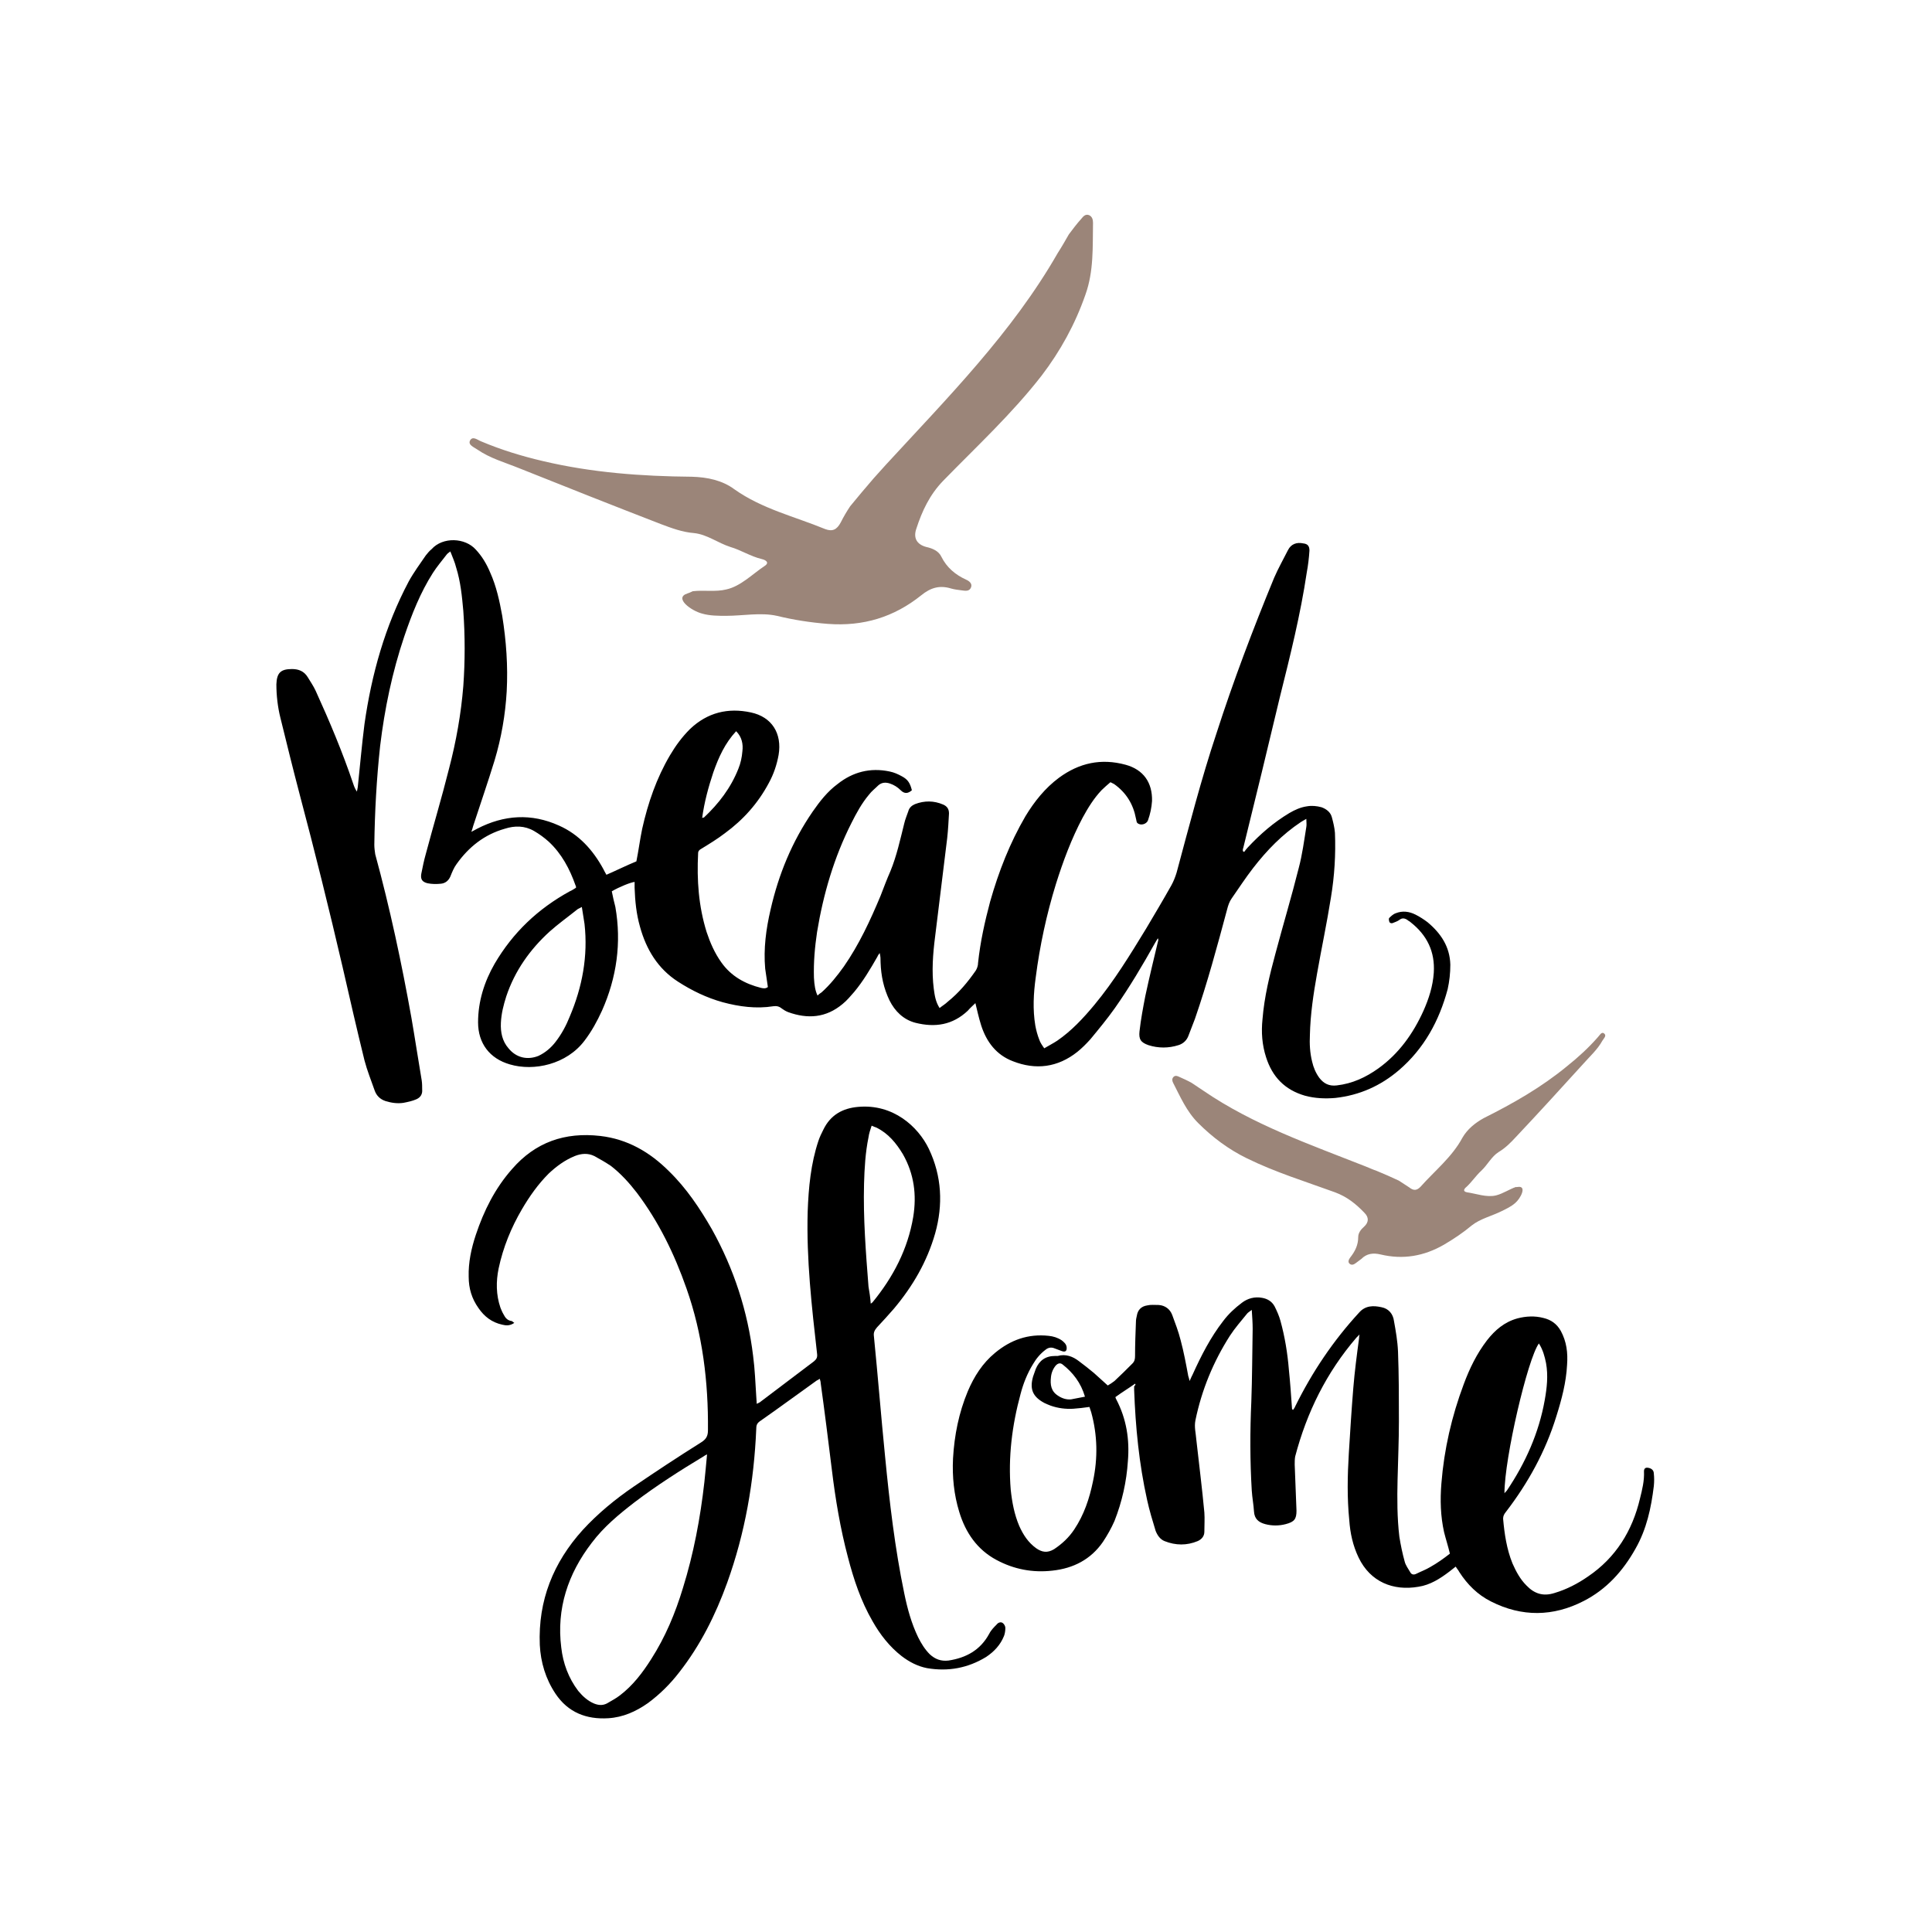 <?xml version="1.0" encoding="utf-8"?>
<!-- Generator: Adobe Illustrator 21.0.1, SVG Export Plug-In . SVG Version: 6.00 Build 0)  -->
<svg version="1.1" id="Calque_1" xmlns="http://www.w3.org/2000/svg" xmlns:xlink="http://www.w3.org/1999/xlink" x="0px" y="0px"
	 viewBox="0 0 432 432" style="enable-background:new 0 0 432 432;" xml:space="preserve">
<style type="text/css">
	.st0{fill:#DA4D7C;}
	.st1{fill:#C87B33;}
	.st2{fill:#DA1C5C;}
	.st3{fill:#C29347;}
	.st4{fill:#010101;}
	.st5{fill:#9B8579;}
	.st6{fill:#5790BC;}
</style>
<g>
	<g>
		<path d="M218.1,224.3c-0.6,0.6-1.2,1.1-1.7,1.7c-3.4,3.2-7.3,3.8-11.7,2.7c-2.7-0.7-4.6-2.6-5.8-5c-1.3-2.7-1.9-5.5-2-8.5
			c0-0.7,0-1.4-0.2-2.1c-0.2,0.3-0.4,0.5-0.5,0.8c-1.6,2.8-3.2,5.5-5.2,7.9c-0.8,0.9-1.6,1.9-2.6,2.7c-3.7,3.1-7.8,3.4-12.2,1.8
			c-0.5-0.2-1-0.5-1.4-0.8c-0.6-0.5-1.2-0.6-1.9-0.5c-3.8,0.6-7.6,0.1-11.3-0.9c-3.6-1-6.9-2.6-10-4.6c-4.5-2.9-7.1-7.2-8.5-12.3
			c-0.8-2.8-1.1-5.7-1.2-8.7c0-0.4,0-0.9,0-1.3c-0.9,0.1-3.4,1.1-5.1,2.1c0.2,1.1,0.5,2.3,0.8,3.5c1.4,8,0.3,15.8-3,23.2
			c-1.1,2.4-2.3,4.6-3.9,6.7c-4,5.3-11.3,6.9-16.7,5.3c-4.5-1.3-7.1-4.7-7.1-9.4c0-4.7,1.4-9.1,3.7-13.1c4.1-7,9.7-12.3,16.8-16.2
			c0.5-0.2,0.9-0.5,1.4-0.8c0-0.2,0-0.4-0.1-0.5c-1.3-3.7-3.1-7.1-6-9.8c-1-0.9-2.1-1.7-3.3-2.4c-2.1-1.2-4.3-1.2-6.5-0.5
			c-4.6,1.3-8.1,4.1-10.8,7.9c-0.6,0.8-1,1.8-1.4,2.8c-0.4,0.9-1.1,1.5-2.1,1.6c-1,0.1-2,0.1-3-0.1c-1.2-0.3-1.6-0.9-1.4-2.1
			c0.3-1.5,0.6-3,1-4.4c1.7-6.4,3.6-12.7,5.2-19.1c1.6-6.1,2.7-12.3,3.2-18.5c0.4-5.6,0.4-11.2,0-16.8c-0.3-3.3-0.6-6.5-1.6-9.7
			c-0.3-1.2-0.8-2.3-1.3-3.6c-0.4,0.3-0.7,0.5-0.9,0.8c-1,1.3-2.1,2.6-3,4c-2.8,4.4-4.7,9.2-6.4,14.2c-2.7,8-4.4,16.2-5.4,24.5
			c-0.8,7.4-1.2,14.7-1.3,22.1c0,0.7,0.1,1.4,0.2,2.1c3.3,12.1,5.9,24.3,8.1,36.6c0.8,4.6,1.5,9.3,2.3,14c0.1,0.7,0.1,1.4,0.1,2
			c0.1,1.1-0.4,1.8-1.3,2.2c-0.9,0.4-1.9,0.6-2.9,0.8c-1.4,0.2-2.7,0-4-0.4c-1.2-0.4-2-1.2-2.4-2.3c-0.8-2.3-1.7-4.5-2.3-6.8
			c-1.7-6.9-3.3-13.9-4.9-20.9c-3-12.9-6.2-25.8-9.6-38.6c-1.5-5.7-2.9-11.4-4.3-17.1c-0.6-2.4-0.9-5-0.9-7.5c0.1-2.6,1-3.4,3.5-3.4
			c1.5,0,2.7,0.5,3.5,1.8c0.6,1,1.3,2,1.8,3.1c3.1,6.8,6,13.7,8.4,20.8c0.2,0.6,0.4,1.1,0.8,1.7c0.1-0.3,0.1-0.6,0.2-1
			c0.5-4.7,0.9-9.4,1.5-14.1c1.6-11.2,4.6-21.9,9.9-31.9c1.1-2,2.5-3.9,3.8-5.8c0.4-0.5,0.8-1,1.3-1.4c2.5-2.8,7.5-2.6,9.9,0.1
			c1.4,1.5,2.4,3.2,3.2,5.1c1.4,3.1,2.1,6.4,2.7,9.7c0.9,5.6,1.3,11.2,1,16.9c-0.3,5.2-1.2,10.4-2.7,15.4c-1.5,4.9-3.2,9.8-4.8,14.7
			c-0.1,0.4-0.2,0.7-0.4,1.3c0.6-0.3,0.9-0.5,1.3-0.7c6-3.1,12.1-3.5,18.3-0.7c4.5,2,7.6,5.5,9.9,9.7c0.2,0.4,0.4,0.8,0.7,1.3
			c2.3-1,4.5-2.1,6.7-3c0.5-2.5,0.8-4.9,1.3-7.3c1.3-5.8,3.2-11.3,6.2-16.4c1.3-2.2,2.7-4.1,4.5-5.9c3.9-3.7,8.5-4.8,13.6-3.7
			c4.7,1,7,4.7,6.2,9.5c-0.4,2.2-1.1,4.3-2.2,6.3c-2.4,4.5-5.7,8.2-9.8,11.2c-1.7,1.3-3.5,2.4-5.3,3.5c-0.4,0.2-0.7,0.5-0.7,1
			c-0.3,6,0.1,11.8,1.9,17.6c0.8,2.4,1.8,4.7,3.3,6.8c2.2,3.1,5.3,4.8,8.9,5.7c0.5,0.1,1,0.2,1.5-0.2c-0.2-1.4-0.4-2.8-0.6-4.1
			c-0.4-4.5,0.2-8.9,1.2-13.2c1.8-7.9,4.8-15.2,9.4-21.9c1.6-2.3,3.3-4.5,5.6-6.2c3.4-2.7,7.3-3.7,11.6-2.8c1,0.2,1.9,0.6,2.8,1.1
			c1.3,0.7,1.8,1.5,2.2,3.1c-0.9,0.8-1.7,0.8-2.5,0c-0.7-0.7-1.5-1.2-2.4-1.5c-0.9-0.3-1.8-0.3-2.6,0.4c-0.7,0.7-1.5,1.3-2.1,2.1
			c-1.6,1.9-2.8,4.1-3.9,6.3c-3.9,7.7-6.3,15.9-7.7,24.4c-0.5,3.4-0.8,6.7-0.7,10.2c0.1,1.8,0.3,2.9,0.8,4c0.3-0.3,0.6-0.5,0.9-0.7
			c1.9-1.7,3.5-3.7,5-5.8c3.4-4.9,5.9-10.3,8.2-15.8c0.7-1.8,1.4-3.7,2.2-5.5c1.4-3.4,2.2-7.1,3.1-10.7c0.2-0.9,0.6-1.8,0.9-2.7
			c0.2-0.8,0.8-1.3,1.5-1.6c2.1-0.8,4.2-0.8,6.3,0.1c0.9,0.4,1.3,1,1.3,2c-0.1,1.8-0.2,3.7-0.4,5.5c-0.9,7.3-1.8,14.7-2.7,22
			c-0.5,3.9-0.8,7.8-0.3,11.7c0.2,1.5,0.4,2.9,1.3,4.3c0.6-0.5,1.3-0.9,1.8-1.4c2.5-2,4.5-4.4,6.3-7c0.3-0.5,0.5-1.1,0.5-1.7
			c0.5-4.7,1.5-9.2,2.7-13.7c1.9-6.7,4.4-13.1,7.9-19.1c2-3.3,4.4-6.3,7.5-8.6c4.5-3.3,9.4-4.4,14.9-2.9c4,1.1,6,4,5.9,8.1
			c-0.1,1.5-0.4,2.9-0.9,4.3c-0.3,0.9-1.7,1.3-2.4,0.6c-0.2-0.2-0.2-0.7-0.3-1c-0.6-3.2-2.2-5.8-4.9-7.7c-0.2-0.1-0.4-0.2-0.8-0.4
			c-0.7,0.6-1.4,1.2-2,1.8c-1.7,1.8-3,3.9-4.2,6.1c-2.5,4.7-4.4,9.8-6,14.9c-2.1,6.8-3.6,13.8-4.5,20.8c-0.5,3.6-0.7,7.2-0.1,10.8
			c0.2,1.1,0.5,2.2,0.9,3.2c0.2,0.6,0.6,1.2,1.1,1.9c1-0.6,2-1.1,2.9-1.7c3.2-2.2,5.8-5,8.3-8c4.4-5.3,8-11.2,11.6-17.1
			c1.9-3.2,3.8-6.4,5.6-9.6c0.5-0.9,0.9-1.9,1.2-2.9c2.8-10.4,5.5-20.9,8.9-31.1c3.8-11.8,8.2-23.4,12.9-34.8
			c0.9-2.1,2.1-4.2,3.1-6.2c0.7-1.4,2-1.8,3.4-1.5c1,0.1,1.4,0.6,1.4,1.6c-0.1,1.6-0.3,3.3-0.6,4.9c-1.4,9.4-3.7,18.6-6,27.8
			c-2.7,11.3-5.4,22.5-8.2,33.8c-0.1,0.2-0.1,0.4-0.1,0.7c0.1,0.1,0.2,0.1,0.3,0.2c0.3-0.4,0.5-0.7,0.8-1c2.8-3,5.8-5.6,9.3-7.7
			c1.2-0.7,2.5-1.3,3.9-1.5c1.1-0.2,2.2-0.1,3.3,0.2c1.1,0.4,2,1.1,2.3,2.2c0.3,1.1,0.6,2.3,0.7,3.5c0.2,4.8-0.1,9.7-0.9,14.5
			c-0.9,5.7-2.1,11.3-3.1,17c-0.8,4.5-1.5,9.1-1.6,13.7c-0.1,2,0,4,0.5,6c0.3,1.3,0.8,2.5,1.6,3.6c1,1.3,2.2,1.9,3.9,1.7
			c3.5-0.4,6.5-1.8,9.3-3.8c4.6-3.3,7.8-7.8,10.1-12.9c1.2-2.7,2.1-5.5,2.3-8.5c0.3-4.7-1.5-8.4-5.2-11.3c-0.2-0.2-0.5-0.3-0.7-0.5
			c-0.6-0.4-1.2-0.5-1.8,0c-0.4,0.3-1,0.5-1.5,0.7c-0.2,0.1-0.6,0-0.7-0.2c-0.1-0.2-0.2-0.7-0.1-0.9c0.4-0.4,0.9-0.9,1.5-1.1
			c1.5-0.6,3-0.4,4.4,0.3c1,0.5,1.9,1.1,2.7,1.7c3,2.5,5,5.5,5.1,9.5c0,1.9-0.2,3.7-0.6,5.5c-1.9,7.1-5.3,13.3-10.9,18.1
			c-4.1,3.5-8.8,5.6-14.2,6.2c-2.3,0.2-4.6,0.1-6.8-0.5c-4.5-1.3-7.3-4.2-8.7-8.6c-0.9-2.8-1.1-5.6-0.8-8.5c0.4-5,1.6-9.9,2.9-14.7
			c1.7-6.4,3.6-12.7,5.2-19.1c0.8-3,1.2-6.1,1.7-9.2c0.1-0.5,0-1.1,0-1.8c-0.5,0.3-0.9,0.5-1.2,0.7c-4.2,2.8-7.6,6.3-10.7,10.3
			c-1.7,2.2-3.2,4.5-4.8,6.8c-0.5,0.7-0.8,1.6-1,2.4c-2.2,8.2-4.4,16.4-7.2,24.5c-0.5,1.3-1,2.6-1.5,3.9c-0.4,1-1.2,1.7-2.2,2
			c-2.2,0.7-4.5,0.7-6.7,0c-1.7-0.6-2.2-1.3-2-3.1c0.3-2.7,0.8-5.3,1.3-7.9c0.9-4.2,1.9-8.3,2.9-12.5c0-0.1,0-0.2-0.1-0.4
			c-0.2,0.3-0.4,0.7-0.6,1c-2.8,5-5.7,9.9-9,14.6c-1.7,2.4-3.6,4.7-5.5,7c-0.9,1-1.9,2-2.9,2.8c-4.4,3.5-9.3,4.1-14.4,2.1
			c-3.7-1.4-5.9-4.3-7.1-8C218.8,227.4,218.5,225.9,218.1,224.3z M130.1,202.8c-0.5,0.3-0.9,0.4-1.2,0.7c-2,1.6-4.1,3.1-6,4.8
			c-4.4,4-7.8,8.8-9.7,14.5c-0.6,1.9-1.1,3.8-1.2,5.9c-0.1,2.1,0.3,4.1,1.7,5.7c1.7,2.1,4.2,2.7,6.7,1.7c1.5-0.7,2.8-1.8,3.8-3.1
			c1.4-1.8,2.4-3.7,3.2-5.7c2.8-6.6,4.1-13.5,3.3-20.7C130.5,205.3,130.3,204.1,130.1,202.8z M164.6,163.5c-2.5,2.7-3.9,5.8-5.1,9.2
			c-1.1,3.3-2,6.6-2.5,10.2c0.2-0.1,0.3-0.1,0.4-0.1c3.3-3.1,6-6.6,7.7-10.9c0.5-1.2,0.8-2.6,0.9-3.9
			C166.2,166.4,165.9,164.8,164.6,163.5z"/>
		<path d="M253.8,309.4c-1.4,1-2.9,1.9-4.4,3c0.1,0.2,0.1,0.4,0.2,0.5c2.3,4.4,3,9,2.6,13.8c-0.3,4.6-1.3,9.1-3,13.4
			c-0.7,1.6-1.6,3.2-2.6,4.7c-2.7,3.9-6.6,5.9-11.3,6.4c-4.4,0.5-8.6-0.3-12.5-2.4c-4.3-2.3-6.9-6.1-8.3-10.7
			c-1.2-3.9-1.6-7.9-1.4-12c0.3-5.2,1.3-10.2,3.3-15c1.4-3.3,3.3-6.3,6.1-8.6c3.5-2.9,7.4-4.3,12-3.8c1,0.1,2,0.4,2.9,1
			c0.5,0.4,1,0.8,1.1,1.5c0.1,0.9-0.3,1.2-1.1,0.9c-0.5-0.2-1.1-0.4-1.6-0.6c-0.7-0.3-1.4-0.2-2,0.3c-1.2,0.9-2.1,2-2.8,3.2
			c-1.3,2.1-2.2,4.4-2.8,6.7c-1.9,7-2.8,14.1-2.2,21.4c0.3,2.8,0.8,5.5,1.9,8.1c0.9,2,2,3.7,3.8,5c1.3,0.9,2.5,1.1,4,0.2
			c1.8-1.2,3.3-2.6,4.5-4.4c2.2-3.3,3.4-6.9,4.2-10.8c1.1-5.2,1-10.3-0.4-15.4c-0.1-0.4-0.3-0.8-0.4-1.2c-1.3,0.2-2.4,0.3-3.6,0.4
			c-1.7,0.1-3.4-0.1-5.1-0.7c-0.5-0.2-1-0.4-1.4-0.6c-2.6-1.4-3.3-3.1-2.5-5.9c0.2-0.6,0.4-1.1,0.6-1.7c0.8-1.9,2.2-2.9,4.3-2.9
			c0.2,0,0.4,0,0.6,0c1.8-0.5,3.4,0.1,4.8,1.2c1.1,0.8,2.2,1.7,3.3,2.6c1,0.9,2,1.8,3.1,2.8c0.5-0.3,1-0.6,1.5-1
			c1.4-1.3,2.7-2.6,4-3.9c0.5-0.5,0.6-1,0.6-1.7c0-2.6,0.1-5.1,0.2-7.7c0-0.4,0.1-0.9,0.2-1.3c0.2-1.3,1-2.1,2.3-2.3
			c0.8-0.2,1.7-0.1,2.6-0.1c1.4,0.1,2.5,0.9,3,2.2c0.7,1.9,1.4,3.7,1.9,5.7c0.7,2.6,1.2,5.3,1.7,8c0.1,0.3,0.2,0.6,0.3,1.1
			c0.3-0.7,0.5-1.1,0.7-1.5c1.9-4.2,4-8.3,6.8-11.9c1.2-1.6,2.6-2.9,4.2-4.1c1.3-1,2.9-1.4,4.5-1.1c1.2,0.2,2.2,0.8,2.8,1.9
			c0.5,1,1,2.1,1.3,3.2c1,3.6,1.6,7.3,1.9,11c0.3,2.9,0.5,5.8,0.7,8.7c0,0.1,0.1,0.1,0.2,0.3c0.2-0.3,0.4-0.5,0.5-0.8
			c3.8-7.7,8.5-14.7,14.3-21c1.4-1.6,3.2-1.6,5-1.2c1.6,0.3,2.6,1.5,2.8,3.1c0.4,2.2,0.8,4.5,0.9,6.8c0.2,5.2,0.2,10.4,0.2,15.6
			c0,4.4-0.2,8.7-0.3,13.1c-0.1,4.2-0.1,8.5,0.4,12.7c0.3,1.9,0.7,3.8,1.2,5.6c0.2,0.8,0.8,1.6,1.2,2.3c0.3,0.6,0.8,0.7,1.4,0.4
			c1-0.5,2.1-0.9,3.1-1.5c1.6-0.9,3-1.9,4.4-3c-0.4-1.7-0.9-3.2-1.3-4.8c-0.8-3.6-0.9-7.2-0.6-10.9c0.6-7.6,2.3-15,5-22.2
			c1.3-3.5,2.9-6.8,5.2-9.8c1.8-2.3,3.9-4.1,6.8-4.9c1.9-0.5,3.9-0.6,5.8-0.1c1.7,0.4,3,1.3,3.9,2.9c1.3,2.4,1.6,4.9,1.4,7.6
			c-0.2,3.9-1.2,7.7-2.4,11.5c-2.4,7.8-6.3,14.9-11.3,21.4c-0.4,0.5-0.6,0.9-0.6,1.5c0.3,3.4,0.8,6.8,2.1,10
			c0.8,1.8,1.7,3.5,3.1,4.9c1.8,1.9,3.8,2.5,6.3,1.7c2.7-0.8,5.2-2.1,7.5-3.7c6.2-4.2,9.9-10.2,11.6-17.4c0.5-2,1-4,0.9-6.1
			c0-0.6,0.3-0.9,0.9-0.8c0.7,0.1,1.3,0.5,1.3,1.3c0.1,0.9,0.1,1.8,0,2.8c-0.6,4.9-1.6,9.6-4.1,14c-2.8,5-6.5,9.1-11.6,11.7
			c-6.8,3.5-13.8,3.6-20.7,0.1c-3-1.5-5.3-3.8-7.1-6.6c-0.2-0.4-0.5-0.7-0.8-1.2c-0.5,0.4-1,0.8-1.4,1.1c-2.1,1.6-4.3,3-6.9,3.4
			c-5.7,1-10.8-1.1-13.4-6.5c-1.3-2.7-1.9-5.5-2.1-8.4c-0.5-5-0.4-9.9-0.1-14.9c0.3-4.9,0.6-9.7,1-14.6c0.3-3.7,0.8-7.5,1.3-11.2
			c0-0.2,0-0.4,0.1-0.8c-0.3,0.3-0.5,0.5-0.7,0.7c-6.7,7.8-11.1,16.7-13.7,26.6c-0.1,0.6-0.1,1.2-0.1,1.8c0.1,3.4,0.3,6.9,0.4,10.3
			c0,1.9-0.5,2.5-2.4,3c-1.5,0.4-3.1,0.4-4.6,0c-1.5-0.4-2.4-1.2-2.5-2.8c-0.1-1.6-0.4-3.1-0.5-4.7c-0.4-6.6-0.4-13.3-0.1-19.9
			c0.2-5.4,0.2-10.9,0.3-16.3c0-1.3-0.1-2.6-0.2-4.2c-0.5,0.4-0.9,0.6-1.1,0.9c-1.3,1.6-2.7,3.2-3.8,4.9c-3.7,5.8-6.3,12.1-7.7,18.9
			c-0.3,1.5,0.1,2.9,0.2,4.3c0.6,5.4,1.3,10.9,1.8,16.3c0.1,1.4,0,2.9,0,4.3c0,1-0.6,1.7-1.5,2.1c-2.4,1-4.9,1-7.4,0
			c-1-0.4-1.6-1.3-2-2.3c-0.7-2.3-1.4-4.6-1.9-6.9c-1.8-8.1-2.6-16.3-2.9-24.6c0-0.3,0-0.6,0-0.8C254,309.6,253.9,309.5,253.8,309.4
			z M336.4,333.9c0.3-0.4,0.5-0.5,0.6-0.7c4.1-6.1,7.1-12.8,8.4-20.1c0.5-2.8,0.8-5.5,0.3-8.3c-0.3-1.5-0.7-3-1.6-4.4
			C341.6,303.8,336.4,326,336.4,333.9z M242.6,312.3c-0.9-3.1-2.7-5.4-5-7.2c-0.5-0.4-1-0.3-1.5,0.2c-0.6,0.7-1,1.6-1.1,2.6
			c-0.2,1.7,0,3.2,1.6,4.2c0.9,0.6,1.9,0.9,2.9,0.8C240.6,312.7,241.5,312.5,242.6,312.3z"/>
		<path d="M115,295.8c-1,0.7-1.9,0.6-2.7,0.4c-2.3-0.5-4-1.8-5.3-3.7c-1.5-2.1-2.2-4.4-2.2-7c-0.1-3.2,0.6-6.4,1.6-9.4
			c1.8-5.4,4.3-10.4,8.1-14.7c5.2-6,11.8-8.3,19.7-7.4c6.1,0.7,11.1,3.6,15.4,7.9c3.9,3.8,6.9,8.3,9.6,13c4.9,8.8,8,18.3,9.2,28.3
			c0.4,3,0.5,6,0.7,9c0,0.5,0.1,1,0.1,1.7c0.4-0.2,0.7-0.3,0.9-0.5c4-3,7.9-6,11.9-9c0.6-0.5,0.8-0.9,0.7-1.7
			c-1.2-10.6-2.4-21.1-2.1-31.8c0.2-5.4,0.7-10.7,2.4-15.8c0.3-0.9,0.7-1.7,1.1-2.5c1.6-3.3,4.3-4.8,7.8-5.1
			c7.8-0.7,13.4,4.4,15.8,9.4c2.9,6.1,3.2,12.5,1.4,18.9c-1.8,6.3-5,11.8-9.2,16.8c-1.2,1.4-2.5,2.8-3.8,4.2
			c-0.5,0.6-0.8,1.1-0.7,1.9c0.9,9,1.6,17.9,2.5,26.9c1,10.3,2.2,20.6,4.3,30.7c0.7,3.4,1.6,6.7,3.1,9.8c0.7,1.4,1.5,2.7,2.6,3.8
			c1.2,1.1,2.5,1.6,4.2,1.4c3.9-0.6,7.1-2.3,9.1-6c0.4-0.8,1.1-1.5,1.7-2.1c0.3-0.4,0.9-0.6,1.3-0.3c0.3,0.2,0.6,0.7,0.6,1.1
			c0,0.6-0.1,1.3-0.3,1.8c-0.8,2-2.2,3.5-4,4.7c-4.1,2.5-8.5,3.3-13.2,2.5c-2.1-0.4-4-1.4-5.7-2.7c-2.7-2.1-4.8-4.8-6.5-7.8
			c-2.6-4.5-4.2-9.3-5.5-14.3c-1.7-6.4-2.8-13-3.6-19.6c-0.8-6.5-1.6-12.9-2.5-19.4c0-0.3-0.1-0.5-0.2-0.9c-0.3,0.2-0.5,0.3-0.7,0.4
			c-4.2,3-8.4,6.1-12.7,9.1c-0.7,0.5-0.8,1-0.8,1.7c-0.5,11.8-2.5,23.3-6.5,34.4c-2.6,7.2-6,14-10.7,20c-2,2.6-4.3,4.9-7,6.9
			c-2.7,1.9-5.6,3.2-8.9,3.4c-4.9,0.3-9-1.3-11.8-5.5c-2.2-3.3-3.3-7-3.5-10.9c-0.4-9.9,3-18.4,9.6-25.7c3.4-3.7,7.3-6.9,11.4-9.7
			c5-3.4,10-6.7,15.1-9.9c1.1-0.7,1.5-1.4,1.5-2.7c0.1-10.8-1.2-21.5-4.8-31.7c-2.7-7.7-6.2-14.9-11.1-21.4c-1.7-2.2-3.6-4.3-5.8-6
			c-1.2-0.8-2.4-1.5-3.7-2.2c-1.4-0.7-2.9-0.6-4.4,0c-2.2,0.9-4.1,2.3-5.8,3.9c-2.4,2.4-4.3,5.1-6,8c-2.4,4.1-4.2,8.5-5.2,13.2
			c-0.6,2.9-0.6,5.9,0.4,8.8c0.2,0.5,0.4,1,0.7,1.5c0.4,0.8,0.9,1.4,1.9,1.5C114.4,295.4,114.6,295.5,115,295.8z M158.1,325.2
			c-0.4,0.2-0.6,0.3-0.7,0.4c-5.3,3.2-10.5,6.5-15.5,10.3c-3.5,2.7-6.9,5.5-9.6,9.1c-5.3,6.9-7.9,14.7-6.8,23.4
			c0.4,3.5,1.6,6.8,3.8,9.7c1,1.2,2.1,2.2,3.5,2.8c1,0.4,1.9,0.5,2.9,0c1-0.6,2-1.1,2.9-1.8c2.9-2.2,5.1-5.1,7-8.1
			c3.2-5,5.4-10.3,7.1-15.9c2.4-7.7,3.9-15.7,4.8-23.7C157.7,329.4,157.9,327.5,158.1,325.2z M194.7,291.5c0.3-0.2,0.4-0.3,0.4-0.3
			c4.6-5.6,7.9-11.9,9.1-19.1c0.8-4.9,0.2-9.6-2.3-14c-1.5-2.5-3.3-4.7-6-6c-0.3-0.1-0.6-0.2-1-0.4c-0.3,0.9-0.6,1.8-0.7,2.6
			c-0.7,3.4-0.9,6.9-1,10.4c-0.2,7.7,0.4,15.3,1,23C194.4,288.8,194.6,290.1,194.7,291.5z"/>
	</g>
	<path class="st5" d="M153.7,132.7c-3.1,1,0.9,3.9,3.3,4.5c1.7,0.5,3.6,0.5,5.4,0.5c3.7,0,7.7-0.8,11.3,0c3.7,0.9,7.5,1.5,11.4,1.8
		c7.9,0.6,14.8-1.5,20.9-6.4c2.1-1.7,4.1-2.3,6.7-1.5c0.7,0.2,1.5,0.3,2.3,0.4c0.8,0.1,1.7,0.3,2.1-0.6c0.4-0.9-0.4-1.5-1.1-1.8
		c-2.4-1.1-4.3-2.7-5.5-5.1c-0.6-1.3-2-1.9-3.4-2.2c-2.2-0.6-2.9-2.1-2.2-4.1c1.3-4,3-7.6,6-10.7c7.5-7.7,15.4-15,22-23.5
		c4.2-5.5,7.5-11.5,9.8-18.1c1.9-5.3,1.6-10.7,1.7-16.1c0-0.7-0.2-1.4-0.9-1.7c-0.8-0.3-1.3,0.3-1.7,0.8c-1,1.1-1.9,2.3-2.8,3.5
		c-0.8,1.4-1.6,2.8-2.5,4.2c-10.2,17.8-24.6,32.3-38.4,47.3c-0.9,1-1.8,2-2.7,3c-1.8,2.1-3.6,4.2-5.3,6.3c-0.8,1.2-1.5,2.4-2.1,3.6
		c-0.9,1.7-1.9,2.1-3.5,1.5c-6.8-2.8-14.1-4.5-20.3-8.9c-2.7-2-6-2.7-9.5-2.8c-11.2-0.1-22.3-0.9-33.3-3.5
		c-4.7-1.1-9.3-2.5-13.8-4.4c-0.8-0.3-1.9-1.3-2.5-0.2c-0.5,1,0.9,1.5,1.6,2c2.9,2,6.2,2.9,9.4,4.2c10.5,4.2,21.1,8.4,31.7,12.5
		c2.4,0.9,4.8,1.8,7.4,2c2.9,0.3,5.3,2.2,8.1,3.1c2.4,0.7,4.5,2.1,7,2.7c0.9,0.2,1.9,0.8,0.6,1.6c-2.7,1.8-5.3,4.5-8.5,5.2
		c-2.4,0.6-5,0.1-7.5,0.4C154.3,132.5,154,132.6,153.7,132.7z"/>
	<path class="st5" d="M339.4,265.4c2.1-0.3,0.6,2.6-0.6,3.6c-0.9,0.8-2,1.3-3,1.8c-2.2,1.1-4.8,1.7-6.7,3.2c-1.9,1.6-4,3-6.2,4.3
		c-4.5,2.6-9.2,3.4-14.2,2.2c-1.7-0.4-3.1-0.2-4.3,1c-0.4,0.3-0.8,0.6-1.2,0.9c-0.4,0.3-0.9,0.6-1.4,0.2c-0.5-0.4-0.2-1,0.1-1.4
		c1.1-1.4,1.8-2.8,1.8-4.6c0-0.9,0.6-1.7,1.3-2.3c1.1-1,1.1-2.1,0.1-3.1c-1.9-2-3.9-3.6-6.6-4.6c-6.6-2.4-13.4-4.5-19.7-7.6
		c-4.1-2-7.7-4.7-10.9-7.9c-2.6-2.6-4-5.9-5.6-9c-0.2-0.4-0.3-0.9,0.1-1.3c0.4-0.4,0.9-0.2,1.3,0c0.9,0.4,1.8,0.8,2.7,1.3
		c0.9,0.6,1.8,1.2,2.7,1.8c11.1,7.6,23.8,12,36.2,16.9c0.8,0.3,1.6,0.7,2.5,1c1.7,0.7,3.3,1.4,5,2.2c0.8,0.5,1.5,1,2.3,1.5
		c1,0.8,1.7,0.7,2.5-0.1c3.2-3.6,7.1-6.7,9.4-11c1.1-1.9,2.8-3.3,4.8-4.4c6.6-3.3,12.9-6.9,18.6-11.6c2.5-2,4.8-4.1,6.9-6.5
		c0.4-0.4,0.8-1.3,1.4-0.8c0.6,0.5-0.1,1.1-0.4,1.6c-1.1,2-2.8,3.5-4.3,5.2c-5,5.5-10,11-15.1,16.4c-1.1,1.2-2.3,2.4-3.8,3.3
		c-1.6,1-2.5,2.9-3.9,4.2c-1.2,1.1-2.1,2.5-3.3,3.6c-0.5,0.4-0.9,1,0.1,1.2c2.1,0.3,4.4,1.2,6.5,0.7c1.6-0.4,3-1.4,4.5-1.9
		C339,265.5,339.2,265.4,339.4,265.4z"/>
</g>
</svg>
